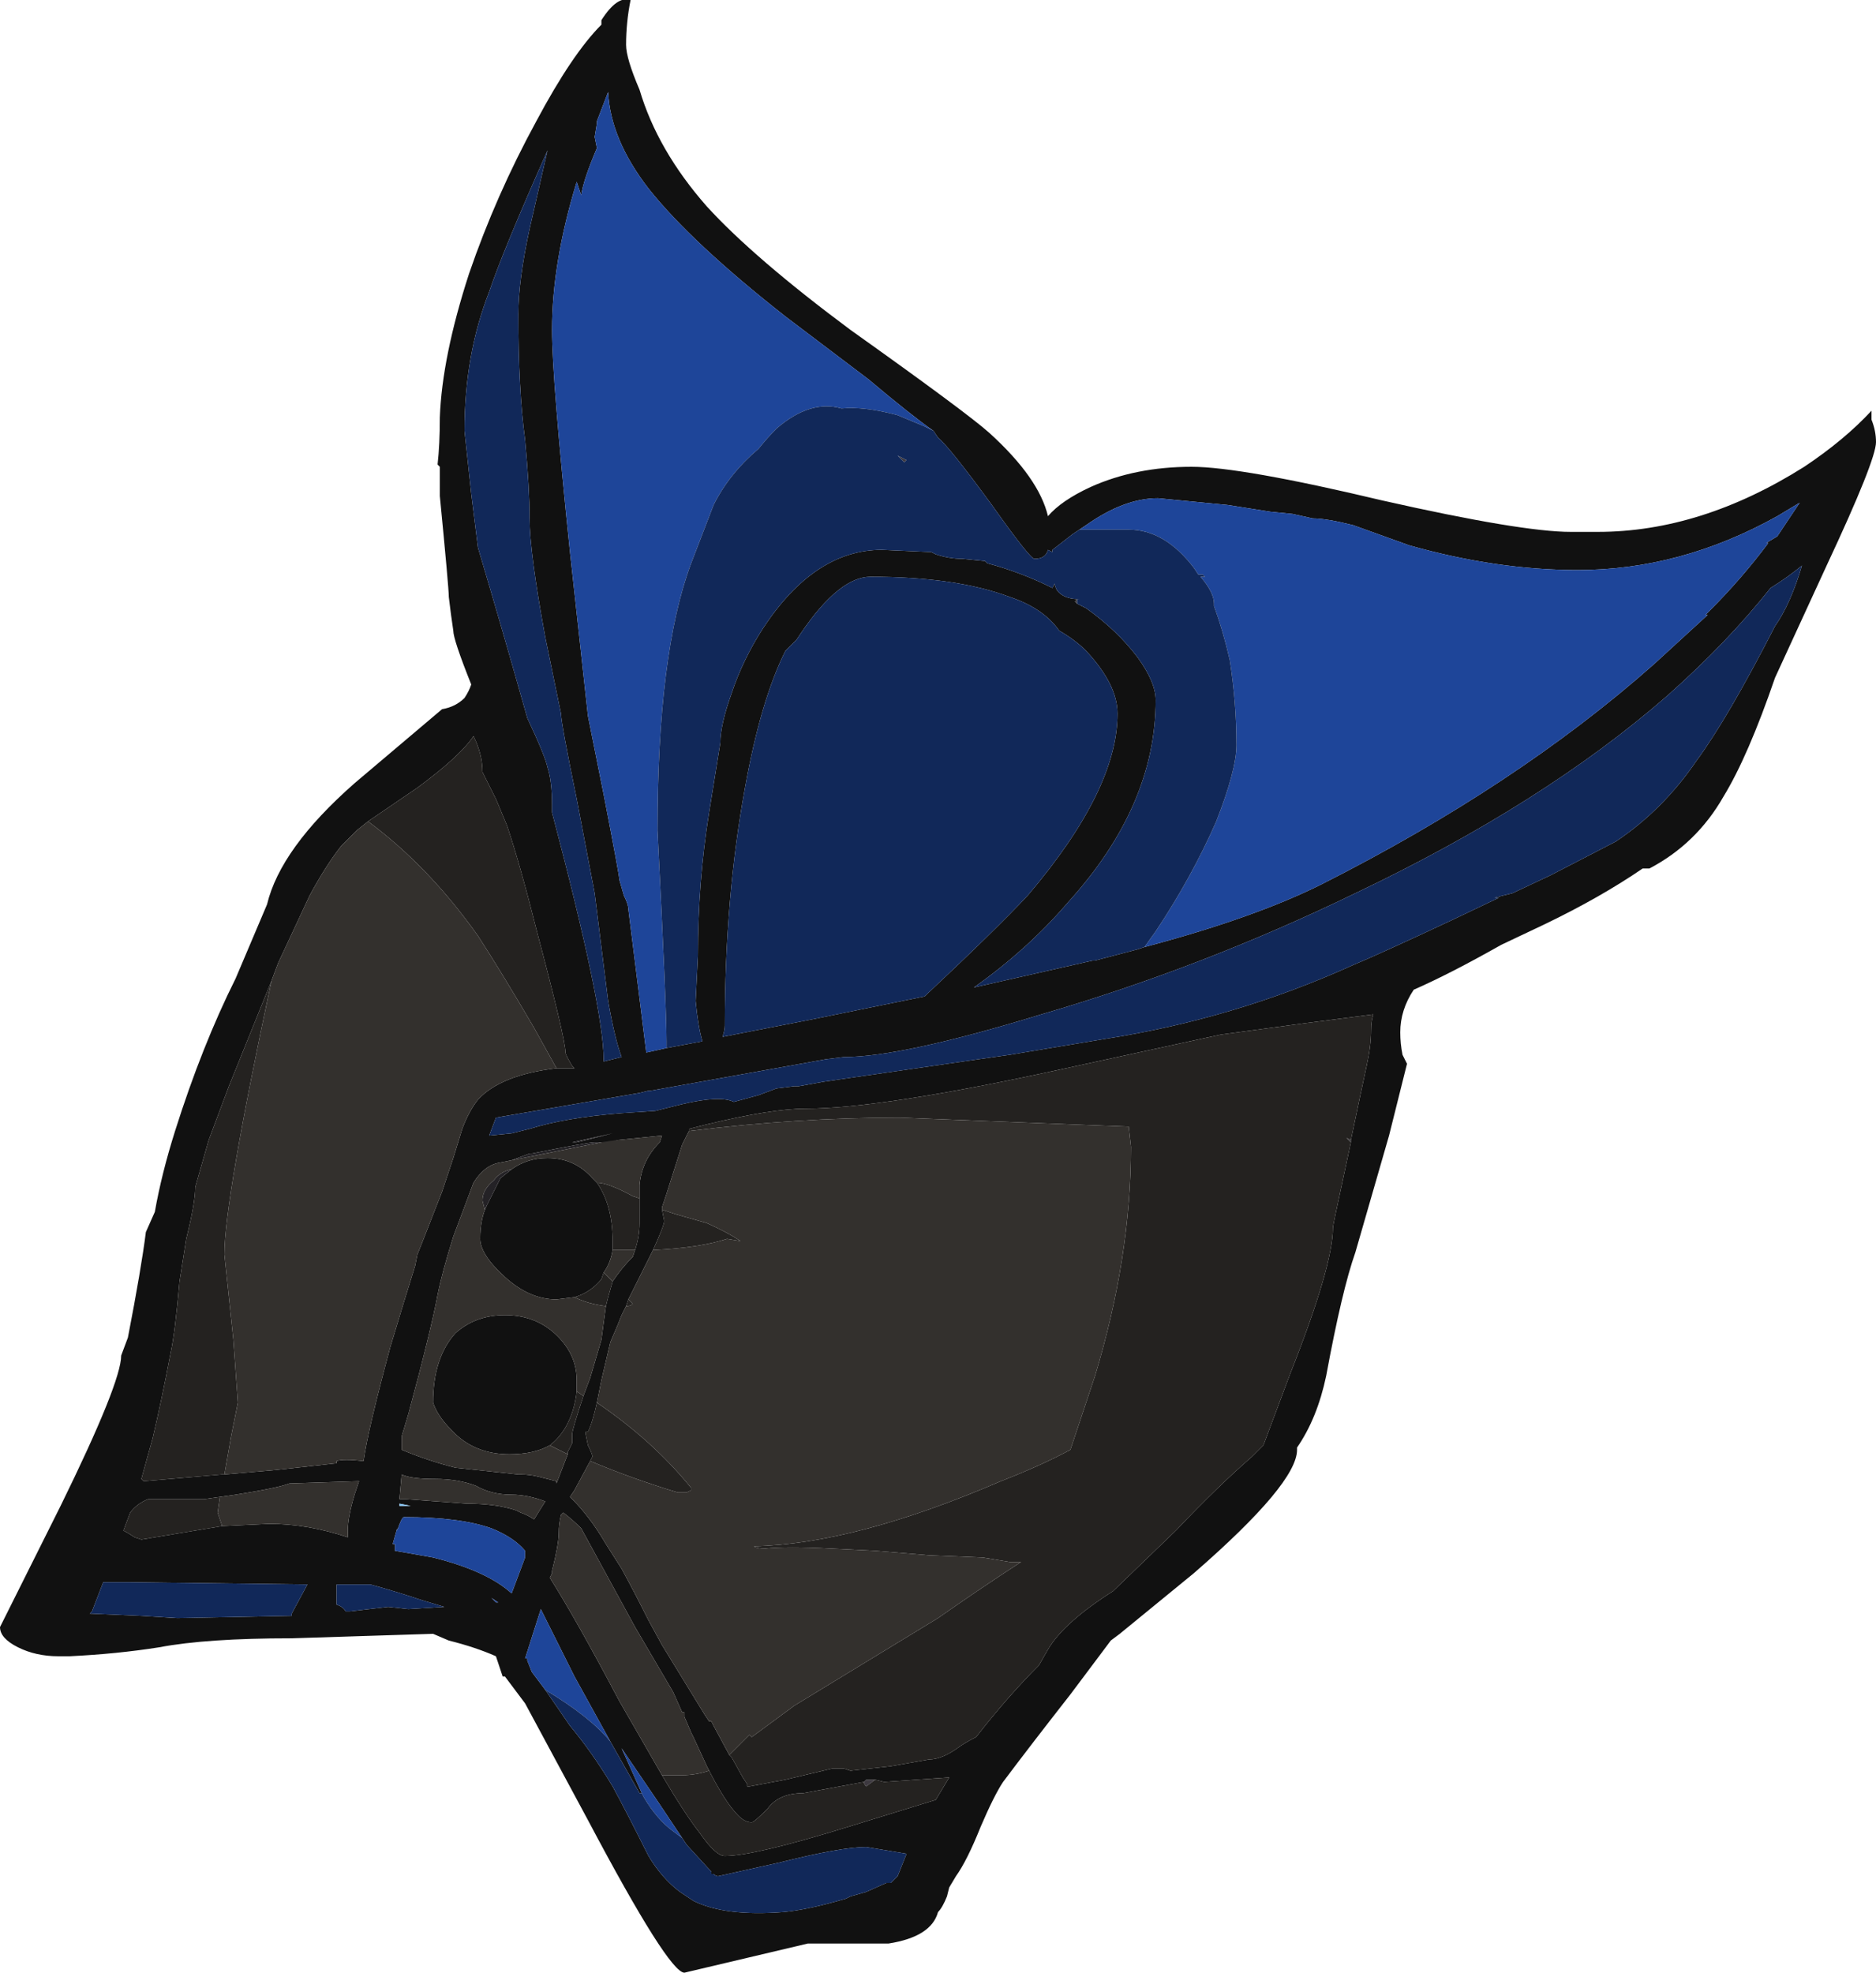 <?xml version="1.0" encoding="UTF-8" standalone="no"?>
<svg xmlns:ffdec="https://www.free-decompiler.com/flash" xmlns:xlink="http://www.w3.org/1999/xlink" ffdec:objectType="frame" height="307.65px" width="292.6px" xmlns="http://www.w3.org/2000/svg">
  <g transform="matrix(1.0, 0.0, 0.0, 1.0, 149.8, 177.45)">
    <use ffdec:characterId="593" height="43.95" transform="matrix(7.0, 0.0, 0.0, 7.0, -149.8, -177.45)" width="41.8" xlink:href="#shape0"/>
  </g>
  <defs>
    <g id="shape0" transform="matrix(1.0, 0.0, 0.0, 1.0, 21.4, 25.35)">
      <path d="M2.6 -12.0 L2.6 -11.9 2.55 -11.95 2.6 -12.0 M8.7 0.1 L8.6 0.0 8.7 0.05 8.7 0.1 M-1.4 -15.2 L-1.2 -15.1 -1.25 -15.05 -1.4 -15.2 M-2.15 14.35 L-2.1 14.3 -1.9 14.3 -2.1 14.45 Q-2.15 14.4 -2.15 14.35" fill="#3d3940" fill-rule="evenodd" stroke="none"/>
      <path d="M20.3 -16.05 L20.3 -16.0 Q20.4 -15.75 20.4 -15.5 20.4 -15.1 19.3 -12.75 L18.15 -10.25 Q17.55 -8.5 17.0 -7.6 16.4 -6.55 15.35 -6.0 L15.2 -6.0 Q14.25 -5.35 13.0 -4.75 L12.05 -4.3 Q10.9 -3.65 10.1 -3.3 9.8 -2.85 9.8 -2.35 9.8 -2.1 9.85 -1.85 L9.95 -1.65 9.55 -0.05 8.8 2.55 Q8.5 3.4 8.15 5.3 7.95 6.25 7.5 6.9 L7.5 6.95 Q7.5 7.7 5.2 9.7 L3.55 11.05 3.35 11.2 2.45 12.4 Q1.55 13.55 0.95 14.35 0.75 14.65 0.45 15.35 0.15 16.1 -0.1 16.45 L-0.25 16.7 -0.3 16.9 Q-0.4 17.15 -0.5 17.25 -0.65 17.8 -1.6 17.95 L-3.4 17.95 -6.15 18.6 Q-6.5 18.6 -8.3 15.2 L-9.7 12.6 -10.15 12.0 -10.2 12.0 -10.35 11.55 Q-10.8 11.35 -11.4 11.2 L-11.75 11.05 -14.9 11.15 Q-16.8 11.15 -17.85 11.35 -18.8 11.5 -19.85 11.55 L-20.1 11.55 Q-20.6 11.55 -21.0 11.35 -21.4 11.15 -21.4 10.9 L-20.05 8.2 Q-18.7 5.45 -18.7 4.85 L-18.55 4.45 Q-18.25 2.9 -18.15 2.1 L-17.95 1.65 Q-17.8 0.8 -17.5 -0.15 -16.9 -2.05 -16.15 -3.55 L-15.45 -5.2 Q-15.15 -6.45 -13.5 -7.9 L-11.55 -9.55 Q-11.25 -9.6 -11.05 -9.8 -10.95 -9.95 -10.9 -10.1 -11.3 -11.1 -11.3 -11.3 L-11.35 -11.65 -11.4 -12.05 Q-11.4 -12.25 -11.6 -14.3 L-11.6 -14.95 -11.65 -15.0 Q-11.6 -15.45 -11.6 -16.05 -11.55 -17.4 -10.95 -19.25 -10.35 -21.0 -9.45 -22.65 -8.65 -24.15 -8.0 -24.8 L-8.0 -24.9 Q-7.65 -25.45 -7.35 -25.35 -7.45 -24.85 -7.45 -24.35 -7.45 -24.05 -7.15 -23.35 -6.75 -22.0 -5.65 -20.75 -4.6 -19.6 -2.45 -18.0 0.15 -16.15 0.65 -15.7 1.75 -14.7 1.95 -13.85 2.25 -14.2 2.9 -14.5 3.9 -14.95 5.15 -14.95 6.25 -14.95 9.4 -14.2 12.5 -13.5 13.6 -13.5 L14.2 -13.5 Q16.5 -13.5 18.8 -14.95 19.7 -15.55 20.3 -16.2 L20.3 -16.05 M4.1 -4.25 Q6.55 -4.9 8.05 -5.65 12.4 -7.85 15.45 -10.55 L16.65 -11.65 16.6 -11.65 16.7 -11.75 Q17.4 -12.45 18.0 -13.25 L17.95 -13.25 18.2 -13.4 18.7 -14.15 18.2 -13.85 Q16.05 -12.65 13.75 -12.65 11.95 -12.65 10.0 -13.2 L8.75 -13.65 Q8.15 -13.8 7.85 -13.8 L7.4 -13.9 6.9 -13.95 5.95 -14.1 4.4 -14.25 Q3.65 -14.25 2.8 -13.65 L2.65 -13.55 2.5 -13.45 2.05 -13.1 2.05 -13.05 1.95 -13.1 Q1.9 -12.9 1.65 -12.9 1.55 -12.9 0.7 -14.1 -0.25 -15.4 -0.5 -15.6 L-0.6 -15.75 Q-1.1 -16.1 -2.05 -16.9 L-3.9 -18.3 Q-6.0 -19.95 -6.95 -21.15 -7.8 -22.25 -7.85 -23.3 L-8.1 -22.65 -8.1 -22.6 -8.15 -22.3 -8.1 -22.05 Q-8.4 -21.35 -8.45 -21.0 L-8.55 -21.3 Q-9.1 -19.5 -9.1 -18.0 -9.1 -16.9 -8.7 -13.05 L-8.3 -9.4 -7.95 -7.65 Q-7.6 -5.85 -7.6 -5.75 L-7.5 -5.4 Q-7.4 -5.2 -7.4 -5.1 L-7.0 -1.9 -6.55 -2.0 -5.75 -2.15 Q-5.85 -2.5 -5.9 -3.05 L-5.85 -4.05 Q-5.85 -5.7 -5.6 -7.25 L-5.35 -8.8 Q-5.35 -9.2 -5.1 -9.9 -4.85 -10.65 -4.4 -11.35 -3.25 -13.1 -1.75 -13.1 L-0.65 -13.05 -0.55 -13.0 Q-0.25 -12.9 0.05 -12.9 L0.55 -12.85 0.6 -12.8 Q1.35 -12.6 2.05 -12.25 L2.1 -12.35 Q2.1 -12.3 2.15 -12.2 2.3 -12.0 2.65 -12.0 L2.6 -12.0 2.55 -11.95 2.6 -11.9 2.8 -11.8 Q3.5 -11.3 3.95 -10.7 4.35 -10.15 4.35 -9.75 4.35 -7.4 2.4 -5.25 1.5 -4.2 0.3 -3.35 L2.95 -3.95 3.0 -3.95 3.95 -4.2 4.1 -4.25 M2.2 -11.3 Q1.85 -11.8 1.1 -12.05 -0.1 -12.5 -2.0 -12.5 -2.7 -12.5 -3.55 -11.25 L-3.65 -11.1 -3.9 -10.85 Q-4.45 -9.75 -4.8 -7.8 -5.25 -5.35 -5.25 -2.5 -5.25 -2.4 -5.3 -2.25 L-3.25 -2.65 -0.8 -3.15 Q0.8 -4.65 1.5 -5.4 3.5 -7.75 3.5 -9.45 3.5 -10.1 2.8 -10.85 2.55 -11.1 2.2 -11.3 M1.1 -1.85 L3.2 -2.2 Q6.1 -2.65 8.75 -3.85 9.35 -4.1 10.95 -4.85 L12.0 -5.35 11.9 -5.35 12.3 -5.45 13.15 -5.85 14.6 -6.6 Q15.65 -7.3 16.4 -8.4 17.1 -9.35 18.15 -11.4 18.5 -11.9 18.75 -12.75 18.45 -12.5 18.05 -12.25 17.1 -11.05 15.75 -9.85 13.0 -7.45 8.8 -5.45 5.4 -3.8 1.8 -2.75 -1.3 -1.8 -2.6 -1.8 L-3.0 -1.75 -6.9 -1.05 -6.95 -1.05 -7.15 -1.0 -10.35 -0.45 -10.5 -0.05 -10.0 -0.1 -9.6 -0.2 Q-8.8 -0.45 -7.55 -0.55 L-6.8 -0.6 -6.2 -0.75 Q-5.35 -0.95 -5.05 -0.8 L-4.5 -0.95 -4.1 -1.1 -3.7 -1.15 -3.6 -1.15 -3.05 -1.25 0.4 -1.75 1.1 -1.85 M-6.05 -0.15 L-6.2 0.15 -6.55 1.25 -6.65 1.55 -6.65 1.6 -6.6 1.85 Q-6.6 1.95 -6.85 2.5 L-7.4 3.6 -7.45 3.75 -7.55 3.95 -7.65 4.2 -7.8 4.55 -8.0 5.4 -8.1 5.9 Q-8.2 6.35 -8.3 6.55 L-8.35 6.55 -8.35 6.6 -8.3 6.85 Q-8.2 7.05 -8.2 7.1 L-8.25 7.2 -8.6 7.85 -8.7 8.0 -8.65 8.05 Q-8.25 8.45 -7.9 9.05 L-7.55 9.6 Q-7.25 10.15 -6.95 10.75 L-6.65 11.3 -5.7 12.85 -5.6 13.0 -5.55 13.0 -5.5 13.1 -5.15 13.75 -5.1 13.8 -4.85 14.25 -4.75 14.4 -4.75 14.45 -4.7 14.45 -3.9 14.3 -2.85 14.05 -2.6 14.05 -2.45 14.1 -1.55 14.0 -0.7 13.85 Q-0.4 13.85 0.0 13.55 0.15 13.45 0.35 13.35 1.05 12.45 1.75 11.75 L1.95 11.4 Q2.3 10.8 3.4 10.1 L4.8 8.75 Q5.75 7.75 6.5 7.1 L6.75 6.85 7.35 5.25 Q8.3 2.85 8.3 2.0 8.3 1.95 8.55 0.8 L8.7 0.1 8.7 0.05 8.9 -0.9 9.05 -1.6 Q9.15 -2.05 9.15 -2.4 9.15 -2.6 9.2 -2.75 L7.65 -2.55 5.8 -2.3 2.35 -1.55 Q-1.75 -0.65 -3.45 -0.65 -4.2 -0.65 -5.65 -0.3 L-6.05 -0.2 -6.05 -0.15 M-9.6 -20.25 L-9.2 -22.0 Q-10.2 -19.75 -10.5 -18.85 -11.05 -17.45 -11.05 -15.75 L-10.9 -14.35 -10.75 -13.15 Q-10.2 -11.3 -9.65 -9.35 -9.25 -8.5 -9.2 -8.25 -9.1 -7.95 -9.1 -7.4 L-9.1 -7.25 Q-7.95 -2.9 -7.95 -1.75 L-7.95 -1.7 -7.55 -1.8 Q-7.7 -2.2 -7.85 -3.05 L-8.15 -5.45 -8.55 -7.55 Q-8.9 -9.25 -8.9 -9.45 L-9.25 -11.15 Q-9.6 -13.05 -9.6 -13.8 -9.6 -14.45 -9.7 -15.55 -9.85 -16.65 -9.85 -18.35 -9.85 -19.1 -9.6 -20.25 M-15.35 -3.5 L-16.3 -1.15 -16.75 0.05 -17.05 1.1 Q-17.05 1.45 -17.25 2.25 L-17.4 3.2 Q-17.5 4.35 -17.6 4.8 -17.8 5.85 -18.0 6.7 -18.1 7.05 -18.25 7.6 L-18.2 7.65 -16.45 7.5 -16.4 7.5 -15.25 7.4 -13.9 7.25 -13.9 7.2 Q-13.75 7.15 -13.3 7.2 -13.2 6.5 -12.7 4.65 -12.4 3.65 -12.15 2.85 L-12.1 2.6 -12.0 2.35 -11.55 1.2 -11.3 0.45 -11.1 -0.2 Q-10.95 -0.6 -10.75 -0.85 -10.25 -1.4 -9.0 -1.55 L-8.6 -1.55 -8.65 -1.6 Q-8.8 -1.85 -8.8 -1.9 -8.8 -2.2 -9.45 -4.65 -9.8 -6.05 -10.1 -6.95 L-10.35 -7.55 -10.65 -8.15 Q-10.65 -8.55 -10.85 -8.95 -11.15 -8.5 -12.1 -7.8 L-13.2 -7.05 -13.45 -6.85 -13.8 -6.5 Q-14.15 -6.05 -14.5 -5.4 L-15.2 -3.9 -15.35 -3.5 M-8.55 0.1 L-7.75 -0.1 -8.65 0.1 -8.55 0.1 M-7.15 1.35 L-7.15 1.05 Q-7.1 0.5 -6.7 0.1 L-6.65 -0.05 -7.65 0.05 -7.75 0.1 -8.15 0.1 Q-8.3 0.1 -9.55 0.35 L-9.6 0.35 -10.0 0.5 -10.25 0.55 Q-10.6 0.6 -10.85 1.0 L-11.3 2.2 Q-11.55 3.0 -11.65 3.5 -11.8 4.3 -12.3 6.15 L-12.45 6.65 -12.45 6.95 Q-11.85 7.2 -11.25 7.35 L-9.85 7.5 -9.8 7.5 Q-9.6 7.5 -9.4 7.55 L-9.0 7.65 -9.0 7.7 -8.75 7.05 -8.75 7.0 -8.65 6.8 -8.65 6.6 Q-8.65 6.5 -8.4 5.75 L-8.25 5.35 -8.0 4.5 -7.9 3.75 -7.85 3.55 -7.75 3.2 Q-7.55 2.9 -7.3 2.65 L-7.25 2.5 Q-7.15 2.2 -7.15 1.9 L-7.15 1.35 M-9.15 6.85 Q-9.5 7.05 -10.05 7.05 -10.85 7.05 -11.35 6.5 -11.65 6.2 -11.75 5.9 -11.75 4.9 -11.25 4.35 -10.8 3.95 -10.15 3.95 -9.5 3.95 -9.05 4.35 -8.55 4.8 -8.55 5.4 L-8.55 5.65 Q-8.6 6.1 -8.8 6.45 -8.95 6.7 -9.15 6.85 M-8.6 3.55 L-9.0 3.6 Q-9.6 3.6 -10.15 3.1 -10.7 2.6 -10.7 2.25 -10.7 1.8 -10.55 1.5 L-10.25 0.9 -10.0 0.7 Q-9.65 0.45 -9.2 0.45 -8.6 0.45 -8.2 0.9 L-8.1 1.0 Q-7.75 1.5 -7.75 2.3 L-7.75 2.5 Q-7.8 2.8 -7.95 3.0 L-8.0 3.15 Q-8.25 3.45 -8.6 3.55 M-9.5 8.5 L-9.25 8.1 Q-9.65 7.95 -10.0 7.95 -10.45 7.95 -10.8 7.75 -11.2 7.6 -11.7 7.6 -12.25 7.6 -12.45 7.5 L-12.5 8.05 -12.35 8.05 -11.0 8.15 Q-10.35 8.15 -9.9 8.3 L-9.8 8.35 Q-9.65 8.4 -9.5 8.5 M-5.65 14.0 L-5.95 13.35 -6.0 13.25 -6.15 12.9 -6.15 12.8 -6.2 12.8 -6.4 12.35 -7.25 10.9 -8.45 8.7 Q-8.65 8.5 -8.85 8.35 L-8.9 8.4 Q-8.95 8.6 -8.95 8.8 -8.95 9.05 -9.1 9.65 L-9.1 9.7 -9.15 9.8 Q-8.55 10.75 -7.6 12.55 L-6.65 14.2 Q-6.15 15.05 -5.8 15.5 -5.45 16.0 -5.25 16.0 -4.6 16.0 -2.5 15.35 L-0.55 14.75 -0.25 14.25 -1.7 14.35 -1.9 14.3 -2.1 14.3 -2.15 14.35 -3.5 14.6 Q-4.05 14.6 -4.3 14.95 -4.6 15.25 -4.65 15.25 -4.8 15.25 -4.95 15.1 -5.25 14.8 -5.65 14.0 M-10.3 10.35 L-10.45 10.25 -10.35 10.35 -10.3 10.35 M-9.7 9.3 L-9.7 9.2 Q-9.95 8.9 -10.45 8.7 -11.15 8.45 -12.4 8.45 -12.45 8.45 -12.55 8.75 L-12.55 8.7 -12.65 9.05 -12.6 9.05 -12.6 9.2 -11.75 9.35 Q-10.55 9.65 -10.0 10.15 L-9.7 9.35 -9.7 9.3 M-7.8 13.45 L-8.6 12.0 -9.35 10.5 -9.7 11.6 -9.65 11.6 -9.65 11.65 -9.55 11.9 -9.25 12.3 -8.7 13.1 Q-8.2 13.7 -7.75 14.45 -7.45 15.0 -6.95 16.0 -6.65 16.5 -6.25 16.8 L-5.95 17.0 Q-5.25 17.35 -3.95 17.25 -3.4 17.2 -2.55 16.95 L-2.45 16.9 -2.1 16.8 -1.65 16.6 -1.55 16.6 -1.4 16.45 -1.2 15.95 -2.1 15.8 Q-2.65 15.8 -4.05 16.15 L-5.4 16.45 Q-5.45 16.45 -5.5 16.4 L-5.55 16.4 -5.55 16.35 -6.1 15.75 -6.2 15.6 -6.7 14.85 -7.55 13.6 -7.1 14.6 -7.15 14.6 -7.8 13.45 M-16.5 8.0 L-16.85 8.05 -18.1 8.05 Q-18.35 8.15 -18.5 8.35 L-18.65 8.75 Q-18.55 8.8 -18.4 8.9 L-18.25 8.95 -16.45 8.65 -15.4 8.6 Q-14.55 8.6 -13.65 8.9 L-13.65 8.75 Q-13.65 8.45 -13.5 7.95 L-13.4 7.65 -14.95 7.7 Q-15.2 7.8 -16.15 7.95 L-16.5 8.0 M-19.35 10.55 L-19.4 10.6 -18.25 10.65 -17.45 10.7 -14.9 10.65 -14.9 10.6 -14.55 9.95 -18.55 9.9 -19.1 9.9 -19.35 10.55 M-12.5 8.2 L-12.25 8.2 -12.5 8.15 -12.5 8.2 M-13.9 10.4 Q-13.75 10.45 -13.7 10.55 L-13.6 10.55 -12.75 10.45 -12.3 10.5 -11.5 10.45 -12.0 10.3 Q-12.6 10.1 -13.15 9.95 L-13.9 9.95 -13.9 10.4" fill="#111111" fill-rule="evenodd" stroke="none"/>
      <path d="M-8.65 0.1 L-7.75 -0.1 -8.55 0.1 -8.65 0.1 M-7.65 0.05 L-8.0 0.1 -10.0 0.5 -9.6 0.35 -9.55 0.35 Q-8.3 0.1 -8.15 0.1 L-7.75 0.1 -7.65 0.05 M-10.55 1.5 L-10.6 1.6 -10.65 1.4 Q-10.65 1.15 -10.4 0.95 -10.25 0.75 -10.0 0.7 L-10.25 0.9 -10.55 1.5" fill="#242226" fill-rule="evenodd" stroke="none"/>
      <path d="M-12.5 8.2 L-12.5 8.15 -12.25 8.2 -12.5 8.2" fill="#80c0f0" fill-rule="evenodd" stroke="none"/>
      <path d="M4.1 -4.25 L4.35 -4.6 Q5.15 -5.8 5.7 -7.05 6.15 -8.2 6.15 -8.75 6.15 -9.7 6.0 -10.65 5.85 -11.3 5.65 -11.85 L5.65 -11.9 Q5.65 -12.15 5.35 -12.5 L5.45 -12.5 5.4 -12.55 5.3 -12.55 5.2 -12.7 Q4.55 -13.55 3.75 -13.55 L2.65 -13.55 2.8 -13.65 Q3.65 -14.25 4.4 -14.25 L5.95 -14.1 6.9 -13.95 7.4 -13.9 7.85 -13.8 Q8.15 -13.8 8.75 -13.65 L10.0 -13.2 Q11.95 -12.65 13.75 -12.65 16.05 -12.65 18.2 -13.85 L18.7 -14.15 18.2 -13.4 17.95 -13.25 18.0 -13.25 Q17.4 -12.45 16.7 -11.75 L16.6 -11.65 16.65 -11.65 15.45 -10.55 Q12.4 -7.85 8.05 -5.65 6.55 -4.9 4.1 -4.25 M-0.6 -15.75 L-0.8 -15.85 -1.4 -16.1 Q-2.15 -16.3 -2.65 -16.25 -3.35 -16.45 -4.1 -15.8 -4.3 -15.6 -4.5 -15.35 -5.15 -14.8 -5.5 -14.1 L-6.0 -12.8 Q-6.75 -10.8 -6.75 -6.85 -6.55 -2.95 -6.55 -2.15 L-6.55 -2.0 -7.0 -1.9 -7.4 -5.1 Q-7.4 -5.2 -7.5 -5.4 L-7.6 -5.75 Q-7.6 -5.85 -7.95 -7.65 L-8.3 -9.4 -8.7 -13.05 Q-9.1 -16.9 -9.1 -18.0 -9.1 -19.5 -8.55 -21.3 L-8.45 -21.0 Q-8.4 -21.35 -8.1 -22.05 L-8.15 -22.3 -8.1 -22.6 -8.1 -22.65 -7.85 -23.3 Q-7.8 -22.25 -6.95 -21.15 -6.0 -19.95 -3.9 -18.3 L-2.05 -16.9 Q-1.1 -16.1 -0.6 -15.75 M-9.7 9.3 L-9.7 9.35 -10.0 10.15 Q-10.55 9.65 -11.75 9.35 L-12.6 9.2 -12.6 9.05 -12.65 9.05 -12.55 8.7 -12.55 8.75 Q-12.45 8.45 -12.4 8.45 -11.15 8.45 -10.45 8.7 -9.95 8.9 -9.7 9.2 L-9.7 9.3 M-10.3 10.35 L-10.35 10.35 -10.45 10.25 -10.3 10.35 M-9.25 12.3 L-9.55 11.9 -9.65 11.65 -9.65 11.6 -9.7 11.6 -9.35 10.5 -8.6 12.0 -7.8 13.45 Q-8.25 12.9 -9.25 12.3 M-7.1 14.6 L-7.55 13.6 -6.7 14.85 -6.2 15.6 -6.4 15.45 Q-6.75 15.2 -7.05 14.7 L-7.1 14.6" fill="#1e4599" fill-rule="evenodd" stroke="none"/>
      <path d="M2.65 -13.55 L3.75 -13.55 Q4.55 -13.55 5.2 -12.7 L5.3 -12.55 5.4 -12.55 5.45 -12.5 5.35 -12.5 Q5.65 -12.15 5.65 -11.9 L5.65 -11.85 Q5.85 -11.3 6.0 -10.65 6.15 -9.7 6.15 -8.75 6.15 -8.2 5.7 -7.05 5.15 -5.8 4.35 -4.6 L4.1 -4.25 3.95 -4.2 3.0 -3.95 2.95 -3.95 0.3 -3.35 Q1.5 -4.2 2.4 -5.25 4.35 -7.4 4.35 -9.75 4.35 -10.15 3.95 -10.7 3.5 -11.3 2.8 -11.8 L2.6 -11.9 2.6 -12.0 2.65 -12.0 Q2.3 -12.0 2.15 -12.2 2.1 -12.3 2.1 -12.35 L2.05 -12.25 Q1.35 -12.6 0.6 -12.8 L0.55 -12.85 0.05 -12.9 Q-0.25 -12.9 -0.55 -13.0 L-0.65 -13.05 -1.75 -13.1 Q-3.25 -13.1 -4.4 -11.35 -4.85 -10.65 -5.1 -9.9 -5.35 -9.2 -5.35 -8.8 L-5.6 -7.25 Q-5.85 -5.7 -5.85 -4.05 L-5.9 -3.05 Q-5.85 -2.5 -5.75 -2.15 L-6.55 -2.0 -6.55 -2.15 Q-6.55 -2.95 -6.75 -6.85 -6.75 -10.8 -6.0 -12.8 L-5.5 -14.1 Q-5.15 -14.8 -4.5 -15.35 -4.3 -15.6 -4.1 -15.8 -3.35 -16.45 -2.65 -16.25 -2.15 -16.3 -1.4 -16.1 L-0.8 -15.85 -0.6 -15.75 -0.5 -15.6 Q-0.25 -15.4 0.7 -14.1 1.55 -12.9 1.65 -12.9 1.9 -12.9 1.95 -13.1 L2.05 -13.05 2.05 -13.1 2.5 -13.45 2.65 -13.55 M1.1 -1.85 L0.4 -1.75 -3.05 -1.25 -3.6 -1.15 -3.7 -1.15 -4.1 -1.1 -4.5 -0.95 -5.05 -0.8 Q-5.35 -0.95 -6.2 -0.75 L-6.8 -0.6 -7.55 -0.55 Q-8.8 -0.45 -9.6 -0.2 L-10.0 -0.1 -10.5 -0.05 -10.35 -0.45 -7.15 -1.0 -6.95 -1.05 -6.9 -1.05 -3.0 -1.75 -2.6 -1.8 Q-1.3 -1.8 1.8 -2.75 5.4 -3.8 8.8 -5.45 13.0 -7.45 15.75 -9.85 17.1 -11.05 18.05 -12.25 18.45 -12.5 18.75 -12.75 18.5 -11.9 18.15 -11.4 17.1 -9.35 16.4 -8.4 15.65 -7.3 14.6 -6.6 L13.15 -5.85 12.3 -5.45 11.9 -5.35 12.0 -5.35 10.95 -4.85 Q9.35 -4.1 8.75 -3.85 6.1 -2.65 3.2 -2.2 L1.1 -1.85 M2.2 -11.3 Q2.55 -11.1 2.8 -10.85 3.5 -10.1 3.5 -9.45 3.5 -7.75 1.5 -5.4 0.8 -4.65 -0.8 -3.15 L-3.25 -2.65 -5.3 -2.25 Q-5.25 -2.4 -5.25 -2.5 -5.25 -5.35 -4.8 -7.8 -4.45 -9.75 -3.9 -10.85 L-3.65 -11.1 -3.55 -11.25 Q-2.7 -12.5 -2.0 -12.5 -0.1 -12.5 1.1 -12.05 1.85 -11.8 2.2 -11.3 M-9.6 -20.25 Q-9.85 -19.1 -9.85 -18.35 -9.85 -16.65 -9.7 -15.55 -9.6 -14.45 -9.6 -13.8 -9.6 -13.05 -9.25 -11.15 L-8.9 -9.45 Q-8.9 -9.25 -8.55 -7.55 L-8.15 -5.45 -7.85 -3.05 Q-7.7 -2.2 -7.55 -1.8 L-7.95 -1.7 -7.95 -1.75 Q-7.95 -2.9 -9.1 -7.25 L-9.1 -7.4 Q-9.1 -7.95 -9.2 -8.25 -9.25 -8.5 -9.65 -9.35 -10.2 -11.3 -10.75 -13.15 L-10.9 -14.35 -11.05 -15.75 Q-11.05 -17.45 -10.5 -18.85 -10.2 -19.75 -9.2 -22.0 L-9.6 -20.25 M-1.4 -15.2 L-1.25 -15.05 -1.2 -15.1 -1.4 -15.2 M-7.8 13.45 L-7.15 14.6 -7.1 14.6 -7.05 14.7 Q-6.75 15.2 -6.4 15.45 L-6.2 15.6 -6.1 15.75 -5.55 16.35 -5.55 16.4 -5.5 16.4 Q-5.45 16.45 -5.4 16.45 L-4.05 16.15 Q-2.65 15.8 -2.1 15.8 L-1.2 15.95 -1.4 16.45 -1.55 16.6 -1.65 16.6 -2.1 16.8 -2.45 16.9 -2.55 16.95 Q-3.4 17.2 -3.95 17.25 -5.25 17.35 -5.95 17.0 L-6.25 16.8 Q-6.65 16.5 -6.95 16.0 -7.45 15.0 -7.75 14.45 -8.2 13.7 -8.7 13.1 L-9.25 12.3 Q-8.25 12.9 -7.8 13.45 M-19.35 10.55 L-19.1 9.9 -18.55 9.9 -14.55 9.95 -14.9 10.6 -14.9 10.65 -17.45 10.7 -18.25 10.65 -19.4 10.6 -19.35 10.55 M-13.9 10.4 L-13.9 9.95 -13.15 9.95 Q-12.6 10.1 -12.0 10.3 L-11.5 10.45 -12.3 10.5 -12.75 10.45 -13.6 10.55 -13.7 10.55 Q-13.75 10.45 -13.9 10.4" fill="#112859" fill-rule="evenodd" stroke="none"/>
      <path d="M-5.15 13.75 L-4.7 13.3 -4.65 13.35 -3.7 12.65 -0.5 10.7 Q0.5 10.0 1.35 9.45 L1.1 9.45 0.5 9.35 -0.7 9.3 -1.9 9.2 -2.9 9.15 Q-3.85 9.1 -4.35 9.15 -4.55 9.15 -4.6 9.1 -2.35 9.05 0.9 7.65 1.8 7.3 2.45 6.95 L3.0 5.3 Q3.8 2.65 3.8 0.2 L3.75 -0.25 2.45 -0.3 -1.35 -0.45 Q-3.65 -0.45 -6.05 -0.15 L-6.05 -0.2 -5.65 -0.3 Q-4.2 -0.65 -3.45 -0.65 -1.75 -0.65 2.35 -1.55 L5.8 -2.3 7.65 -2.55 9.2 -2.75 Q9.15 -2.6 9.15 -2.4 9.15 -2.05 9.05 -1.6 L8.9 -0.9 8.7 0.05 8.6 0.0 8.7 0.1 8.55 0.8 Q8.3 1.95 8.3 2.0 8.3 2.85 7.35 5.25 L6.75 6.85 6.5 7.1 Q5.75 7.75 4.8 8.75 L3.4 10.1 Q2.3 10.8 1.95 11.4 L1.75 11.75 Q1.05 12.45 0.35 13.35 0.15 13.45 0.0 13.55 -0.4 13.85 -0.7 13.85 L-1.55 14.0 -2.45 14.1 -2.6 14.05 -2.85 14.05 -3.9 14.3 -4.7 14.45 -4.75 14.45 -4.75 14.4 -4.85 14.25 -5.1 13.8 -5.15 13.75 M-6.65 1.6 L-6.35 1.7 -5.65 1.9 Q-5.2 2.1 -4.9 2.3 L-5.2 2.25 Q-5.8 2.45 -6.85 2.5 -6.6 1.95 -6.6 1.85 L-6.65 1.6 M-7.4 3.6 L-7.3 3.7 Q-7.35 3.75 -7.45 3.75 L-7.4 3.6 M-8.1 5.9 Q-6.85 6.75 -6.0 7.8 L-6.0 7.85 -6.1 7.9 -6.3 7.9 Q-7.3 7.6 -8.25 7.2 L-8.2 7.1 Q-8.2 7.05 -8.3 6.85 L-8.35 6.6 -8.35 6.55 -8.3 6.55 Q-8.2 6.35 -8.1 5.9 M-16.4 7.5 L-16.45 7.5 -18.2 7.65 -18.25 7.6 Q-18.1 7.05 -18.0 6.7 -17.8 5.85 -17.6 4.8 -17.5 4.35 -17.4 3.2 L-17.25 2.25 Q-17.05 1.45 -17.05 1.1 L-16.75 0.05 -16.3 -1.15 -15.35 -3.5 Q-16.4 1.4 -16.4 2.6 L-16.2 4.5 -16.1 5.9 -16.25 6.65 -16.4 7.5 M-13.2 -7.05 L-12.1 -7.8 Q-11.15 -8.5 -10.85 -8.95 -10.65 -8.55 -10.65 -8.15 L-10.35 -7.55 -10.1 -6.95 Q-9.8 -6.05 -9.45 -4.65 -8.8 -2.2 -8.8 -1.9 -8.8 -1.85 -8.65 -1.6 L-8.6 -1.55 -9.0 -1.55 -9.5 -2.45 Q-10.2 -3.65 -10.75 -4.5 -11.85 -6.05 -13.2 -7.05 M-8.75 7.05 L-9.15 6.85 Q-8.95 6.7 -8.8 6.45 -8.6 6.1 -8.55 5.65 L-8.4 5.75 Q-8.65 6.5 -8.65 6.6 L-8.65 6.8 -8.75 7.0 -8.75 7.05 M-7.9 3.75 Q-8.3 3.7 -8.6 3.55 -8.25 3.45 -8.0 3.15 L-7.95 3.0 -7.75 3.2 -7.85 3.55 -7.9 3.75 M-8.1 1.0 Q-7.85 1.0 -7.3 1.3 L-7.15 1.35 -7.15 1.9 Q-7.15 2.2 -7.25 2.5 L-7.75 2.5 -7.75 2.3 Q-7.75 1.5 -8.1 1.0 M-6.65 14.2 L-6.2 14.2 Q-5.9 14.2 -5.6 14.1 L-5.65 14.0 Q-5.25 14.8 -4.95 15.1 -4.8 15.25 -4.65 15.25 -4.6 15.25 -4.3 14.95 -4.05 14.6 -3.5 14.6 L-2.15 14.35 Q-2.15 14.4 -2.1 14.45 L-1.9 14.3 -1.7 14.35 -0.25 14.25 -0.55 14.75 -2.5 15.35 Q-4.6 16.0 -5.25 16.0 -5.45 16.0 -5.8 15.5 -6.15 15.05 -6.65 14.2 M-16.45 8.65 L-18.25 8.95 -18.4 8.9 Q-18.55 8.8 -18.65 8.75 L-18.5 8.35 Q-18.35 8.15 -18.1 8.05 L-16.85 8.05 -16.5 8.0 -16.55 8.35 -16.45 8.65" fill="#242220" fill-rule="evenodd" stroke="none"/>
      <path d="M-6.05 -0.15 Q-3.65 -0.45 -1.35 -0.45 L2.45 -0.3 3.75 -0.25 3.8 0.2 Q3.8 2.65 3.0 5.3 L2.45 6.95 Q1.8 7.3 0.9 7.65 -2.35 9.05 -4.6 9.1 -4.55 9.15 -4.35 9.15 -3.85 9.1 -2.9 9.15 L-1.9 9.2 -0.7 9.3 0.5 9.35 1.1 9.45 1.35 9.45 Q0.5 10.0 -0.5 10.7 L-3.7 12.65 -4.65 13.35 -4.7 13.3 -5.15 13.75 -5.5 13.1 -5.55 13.0 -5.6 13.0 -5.7 12.85 -6.65 11.3 -6.95 10.75 Q-7.25 10.15 -7.55 9.6 L-7.9 9.05 Q-8.25 8.45 -8.65 8.05 L-8.7 8.0 -8.6 7.85 -8.25 7.2 Q-7.3 7.6 -6.3 7.9 L-6.1 7.9 -6.0 7.85 -6.0 7.8 Q-6.85 6.75 -8.1 5.9 L-8.0 5.4 -7.8 4.55 -7.65 4.2 -7.55 3.95 -7.45 3.75 Q-7.35 3.75 -7.3 3.7 L-7.4 3.6 -6.85 2.5 Q-5.8 2.45 -5.2 2.25 L-4.9 2.3 Q-5.2 2.1 -5.65 1.9 L-6.35 1.7 -6.65 1.6 -6.65 1.55 -6.55 1.25 -6.2 0.15 -6.05 -0.15 M-16.4 7.5 L-16.25 6.65 -16.1 5.9 -16.2 4.5 -16.4 2.6 Q-16.4 1.4 -15.35 -3.5 L-15.2 -3.9 -14.5 -5.4 Q-14.15 -6.05 -13.8 -6.5 L-13.45 -6.85 -13.2 -7.05 Q-11.85 -6.05 -10.75 -4.5 -10.2 -3.65 -9.5 -2.45 L-9.0 -1.55 Q-10.25 -1.4 -10.75 -0.85 -10.95 -0.6 -11.1 -0.2 L-11.3 0.45 -11.55 1.2 -12.0 2.35 -12.1 2.6 -12.15 2.85 Q-12.4 3.65 -12.7 4.65 -13.2 6.5 -13.3 7.2 -13.75 7.15 -13.9 7.2 L-13.9 7.25 -15.25 7.4 -16.4 7.5 M-7.65 0.05 L-6.65 -0.05 -6.7 0.1 Q-7.1 0.5 -7.15 1.05 L-7.15 1.35 -7.3 1.3 Q-7.85 1.0 -8.1 1.0 L-8.2 0.9 Q-8.6 0.45 -9.2 0.45 -9.65 0.45 -10.0 0.7 -10.25 0.75 -10.4 0.95 -10.65 1.15 -10.65 1.4 L-10.6 1.6 -10.55 1.5 Q-10.7 1.8 -10.7 2.25 -10.7 2.6 -10.15 3.1 -9.6 3.6 -9.0 3.6 L-8.6 3.55 Q-8.3 3.7 -7.9 3.75 L-8.0 4.5 -8.25 5.35 -8.4 5.75 -8.55 5.65 -8.55 5.4 Q-8.55 4.8 -9.05 4.35 -9.5 3.95 -10.15 3.95 -10.8 3.95 -11.25 4.35 -11.75 4.9 -11.75 5.9 -11.65 6.2 -11.35 6.5 -10.85 7.05 -10.05 7.05 -9.5 7.05 -9.15 6.85 L-8.75 7.05 -9.0 7.7 -9.0 7.65 -9.4 7.55 Q-9.6 7.5 -9.8 7.5 L-9.85 7.5 -11.25 7.35 Q-11.85 7.2 -12.45 6.95 L-12.45 6.65 -12.3 6.15 Q-11.8 4.3 -11.65 3.5 -11.55 3.0 -11.3 2.2 L-10.85 1.0 Q-10.6 0.6 -10.25 0.55 L-10.0 0.5 -8.0 0.1 -7.65 0.05 M-7.25 2.5 L-7.3 2.65 Q-7.55 2.9 -7.75 3.2 L-7.95 3.0 Q-7.8 2.8 -7.75 2.5 L-7.25 2.5 M-6.65 14.2 L-7.6 12.55 Q-8.55 10.75 -9.15 9.8 L-9.1 9.7 -9.1 9.65 Q-8.95 9.05 -8.95 8.8 -8.95 8.6 -8.9 8.4 L-8.85 8.35 Q-8.65 8.5 -8.45 8.7 L-7.25 10.9 -6.4 12.35 -6.2 12.8 -6.15 12.8 -6.15 12.9 -6.0 13.25 -5.95 13.35 -5.65 14.0 -5.6 14.1 Q-5.9 14.2 -6.2 14.2 L-6.65 14.2 M-9.5 8.5 Q-9.65 8.4 -9.8 8.35 L-9.9 8.3 Q-10.35 8.15 -11.0 8.15 L-12.35 8.05 -12.5 8.05 -12.45 7.5 Q-12.25 7.6 -11.7 7.6 -11.2 7.6 -10.8 7.75 -10.45 7.95 -10.0 7.95 -9.65 7.95 -9.25 8.1 L-9.5 8.5 M-16.45 8.65 L-16.55 8.35 -16.5 8.0 -16.15 7.95 Q-15.2 7.8 -14.95 7.7 L-13.4 7.65 -13.5 7.95 Q-13.65 8.45 -13.65 8.75 L-13.65 8.9 Q-14.55 8.6 -15.4 8.6 L-16.45 8.65" fill="#33302d" fill-rule="evenodd" stroke="none"/>
    </g>
  </defs>
</svg>
